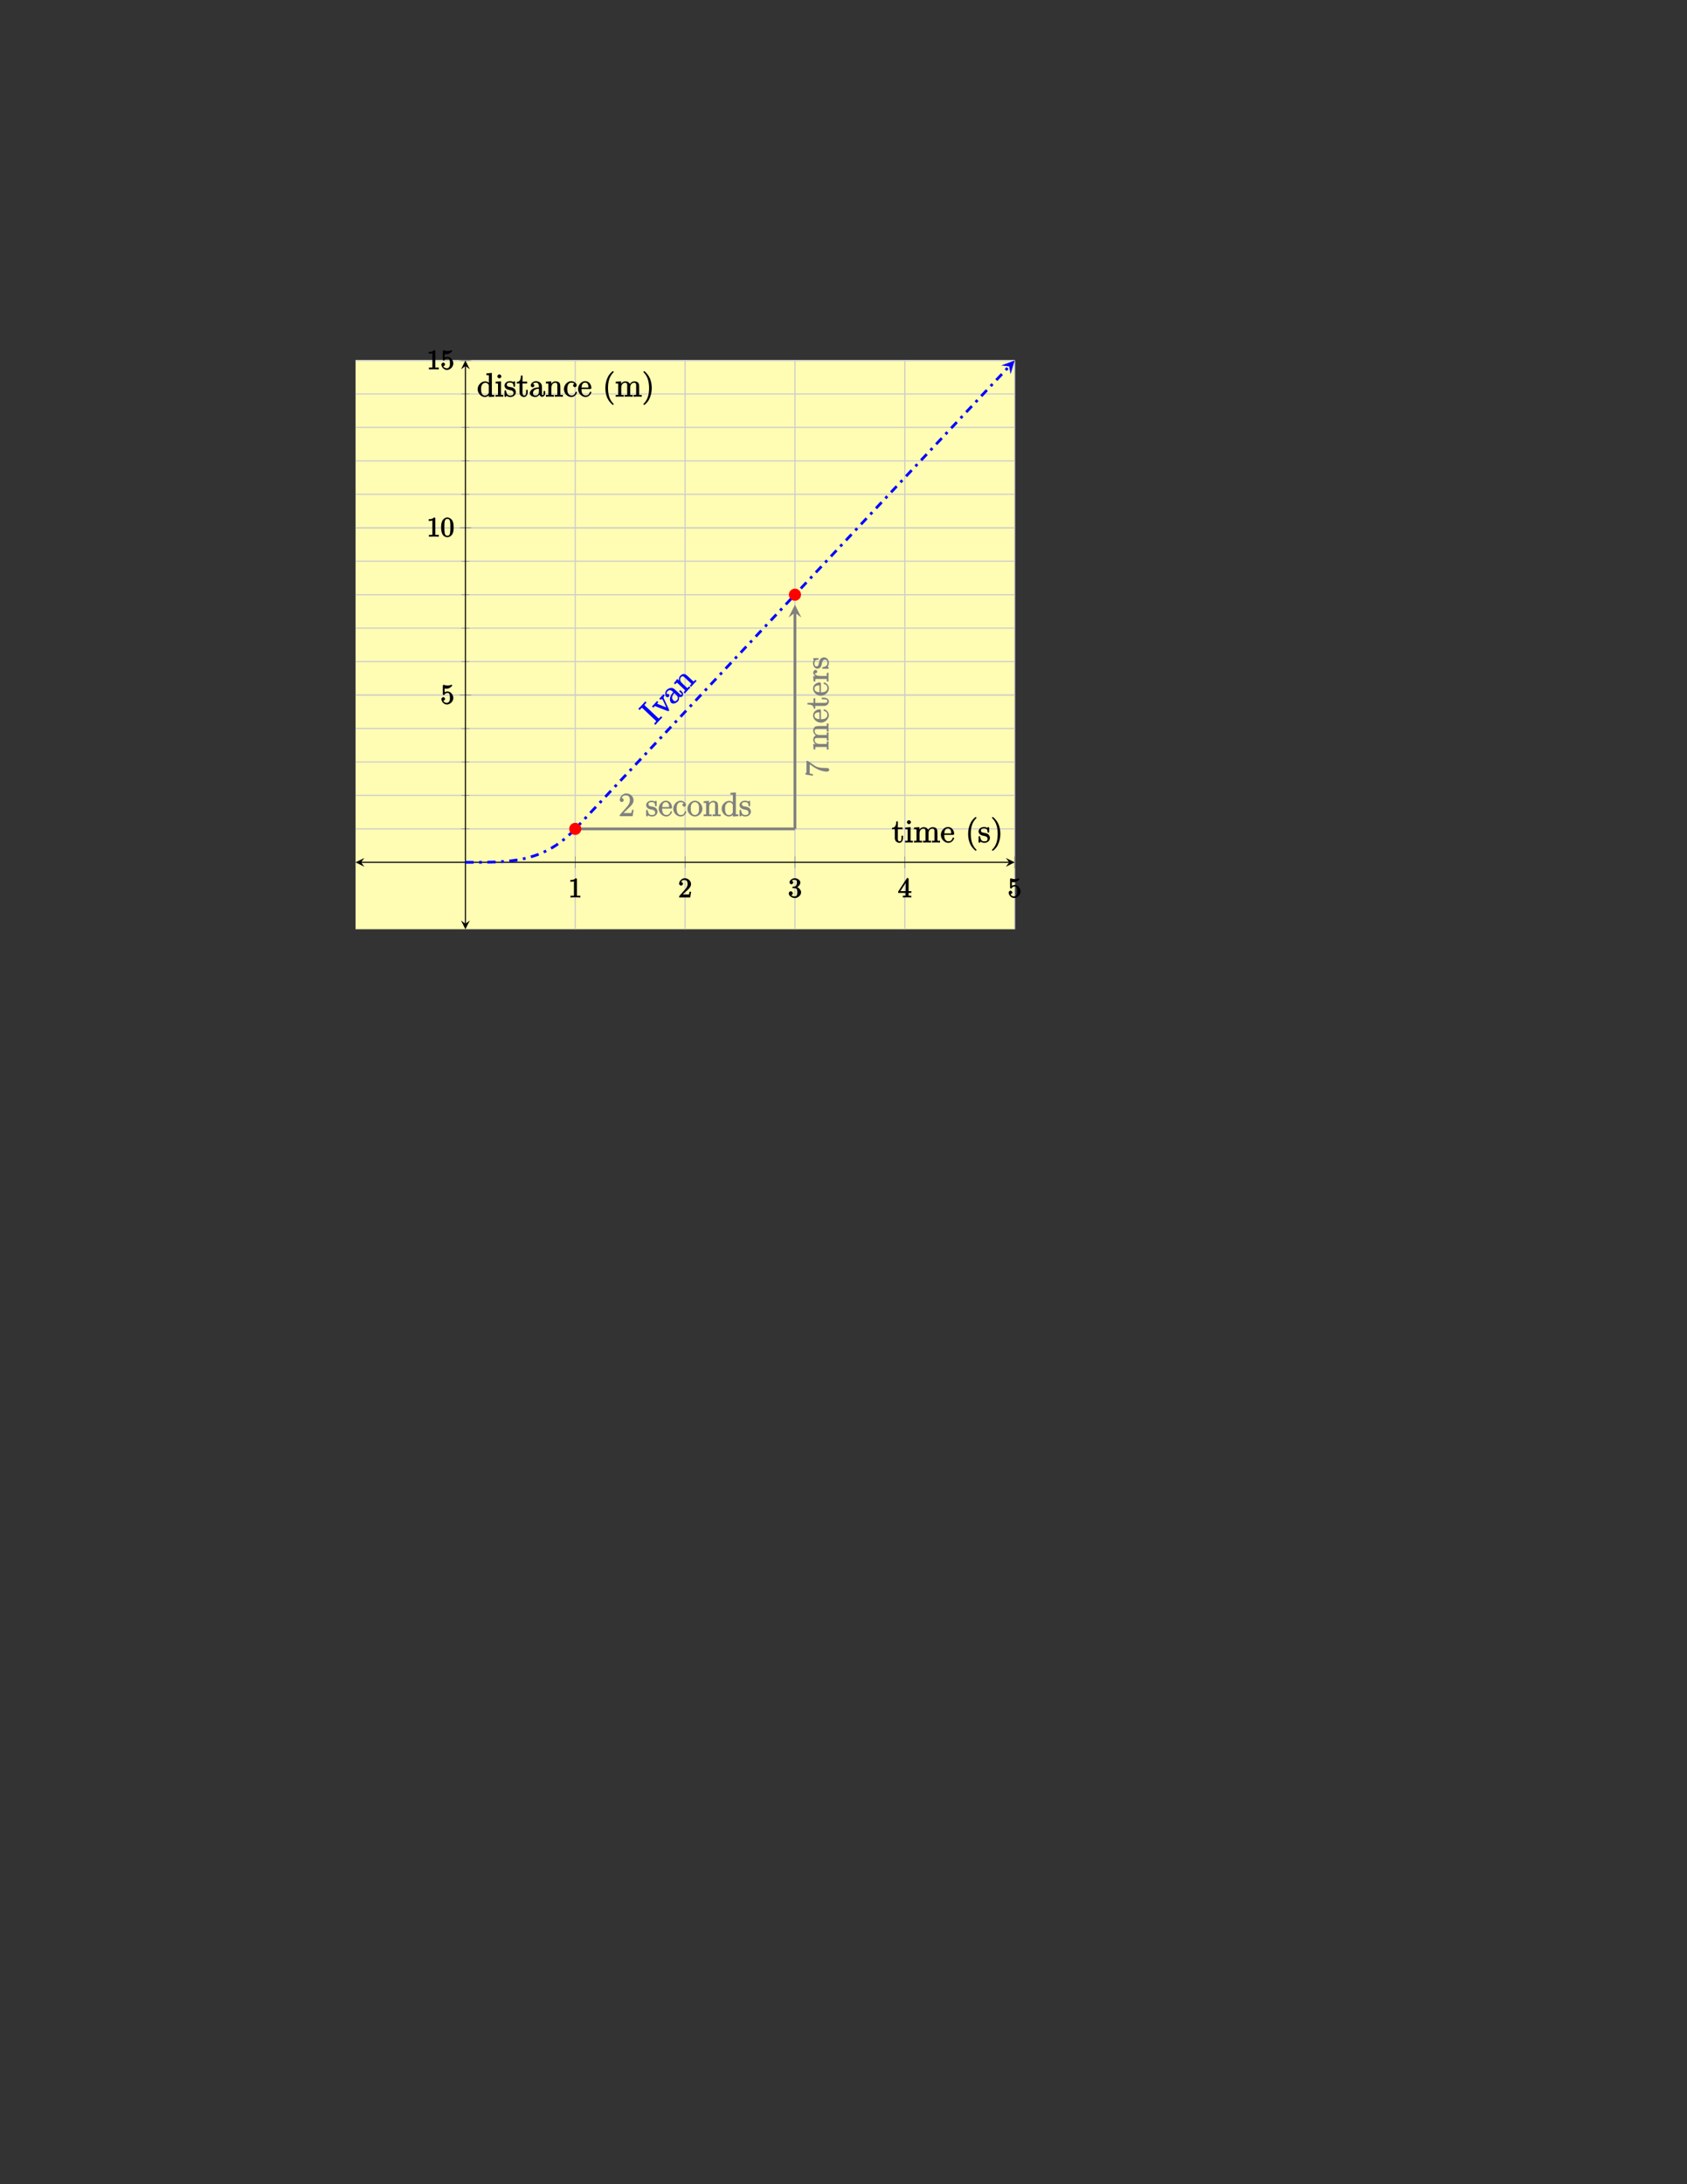 <?xml version="1.0" encoding="UTF-8"?>
<svg xmlns="http://www.w3.org/2000/svg" xmlns:xlink="http://www.w3.org/1999/xlink" width="612pt" height="792pt" viewBox="0 0 612 792" version="1.1">
<rect x="0" y="0" width="612" height="792" fill="#333333" stroke="none"/>
<defs>
<g>
<symbol overflow="visible" id="glyph0-0">
<path style="stroke:none;" d=""/>
</symbol>
<symbol overflow="visible" id="glyph0-1">
<path style="stroke:none;" d="M 3.094 -6.547 C 3.094 -6.781 2.938 -6.969 2.625 -6.969 C 1.953 -6.281 1.203 -6.328 0.703 -6.328 L 0.703 -5.688 C 1.094 -5.688 1.797 -5.734 2.016 -5.859 L 2.016 -0.953 C 2.016 -0.594 2.156 -0.641 1.266 -0.641 L 0.766 -0.641 L 0.766 0.016 C 1.297 -0.031 2.156 -0.031 2.562 -0.031 C 2.953 -0.031 3.828 -0.031 4.344 0.016 L 4.344 -0.641 L 3.859 -0.641 C 2.953 -0.641 3.094 -0.578 3.094 -0.953 Z M 3.094 -6.547 "/>
</symbol>
<symbol overflow="visible" id="glyph0-2">
<path style="stroke:none;" d="M 1.391 -0.812 L 2.438 -1.844 C 4 -3.219 4.641 -3.875 4.641 -4.859 C 4.641 -6 3.578 -6.969 2.359 -6.969 C 1.234 -6.969 0.312 -5.875 0.312 -5 C 0.312 -4.438 1 -4.281 1.031 -4.281 C 1.203 -4.281 1.719 -4.562 1.719 -4.969 C 1.719 -5.219 1.359 -5.656 1.016 -5.656 C 0.938 -5.656 0.922 -5.656 1.141 -5.734 C 1.281 -6.125 1.656 -6.328 2.234 -6.328 C 3.141 -6.328 3.391 -5.688 3.391 -4.859 C 3.391 -4.062 2.938 -3.406 2.391 -2.781 L 0.484 -0.641 C 0.375 -0.531 0.312 -0.406 0.312 0 L 4.344 0 L 4.672 -2.062 L 4.078 -2.062 C 4 -1.594 3.984 -1.281 3.875 -1.125 C 3.812 -1.047 3.281 -1.094 3.062 -1.094 L 1.266 -1.094 Z M 1.391 -0.812 "/>
</symbol>
<symbol overflow="visible" id="glyph0-3">
<path style="stroke:none;" d="M 2.891 -3.516 C 3.703 -3.781 4.453 -4.641 4.453 -5.422 C 4.453 -6.234 3.406 -6.969 2.453 -6.969 C 1.453 -6.969 0.516 -6.203 0.516 -5.438 C 0.516 -5.109 0.906 -4.766 1.203 -4.766 C 1.5 -4.766 1.875 -5.141 1.875 -5.438 C 1.875 -5.938 1.234 -6.094 1.391 -6.094 C 1.516 -6.312 2.047 -6.391 2.406 -6.391 C 2.828 -6.391 3.188 -6.328 3.188 -5.438 C 3.188 -5.312 3.219 -4.859 2.953 -4.422 C 2.656 -3.938 2.453 -3.953 2.203 -3.953 C 2.125 -3.938 1.891 -3.922 1.812 -3.922 C 1.734 -3.906 1.484 -3.734 1.484 -3.625 C 1.484 -3.516 1.734 -3.359 1.906 -3.359 L 2.344 -3.359 C 3.156 -3.359 3.344 -2.844 3.344 -1.859 C 3.344 -0.516 2.844 -0.391 2.406 -0.391 C 1.969 -0.391 1.344 -0.516 1.203 -0.766 C 1.219 -0.766 1.703 -1.141 1.703 -1.531 C 1.703 -1.891 1.266 -2.25 0.984 -2.25 C 0.734 -2.25 0.234 -1.938 0.234 -1.5 C 0.234 -0.594 1.344 0.219 2.438 0.219 C 3.656 0.219 4.719 -0.844 4.719 -1.859 C 4.719 -2.688 3.922 -3.625 2.891 -3.844 Z M 2.891 -3.516 "/>
</symbol>
<symbol overflow="visible" id="glyph0-4">
<path style="stroke:none;" d="M 2.75 -1.797 L 2.75 -0.938 C 2.75 -0.578 2.906 -0.641 2.172 -0.641 L 1.781 -0.641 L 1.781 0.016 C 2.375 -0.031 2.891 -0.031 3.312 -0.031 C 3.734 -0.031 4.25 -0.031 4.828 0.016 L 4.828 -0.641 L 4.453 -0.641 C 3.719 -0.641 3.875 -0.578 3.875 -0.938 L 3.875 -1.641 L 4.859 -1.641 L 4.859 -2.281 L 3.875 -2.281 L 3.875 -6.656 C 3.875 -6.844 3.703 -7.078 3.531 -7.078 C 3.453 -7.078 3.297 -7.031 3.203 -6.906 L 0.094 -2.156 L 0.094 -1.641 L 2.75 -1.641 Z M 2.984 -2.281 L 0.875 -2.281 L 3.109 -5.719 L 2.812 -5.828 L 2.812 -2.281 Z M 2.984 -2.281 "/>
</symbol>
<symbol overflow="visible" id="glyph0-5">
<path style="stroke:none;" d="M 4.641 -2.156 C 4.641 -3.344 3.656 -4.516 2.578 -4.516 C 2.109 -4.516 1.547 -4.312 1.484 -4.25 L 1.484 -5.562 C 1.516 -5.562 1.844 -5.5 2.156 -5.5 C 3.391 -5.5 4.25 -6.562 4.25 -6.688 C 4.25 -6.75 4.062 -6.969 3.984 -6.969 C 3.984 -6.969 3.828 -6.922 3.75 -6.875 C 3.703 -6.844 3.219 -6.656 2.547 -6.656 C 2.156 -6.656 1.688 -6.719 1.219 -6.922 C 1.141 -6.953 1.125 -6.953 1.109 -6.953 C 1 -6.953 0.828 -6.703 0.828 -6.547 L 0.828 -3.594 C 0.828 -3.422 1 -3.188 1.141 -3.188 C 1.219 -3.188 1.359 -3.266 1.391 -3.312 C 1.5 -3.484 1.75 -3.969 2.562 -3.969 C 3.078 -3.969 3.156 -3.672 3.234 -3.484 C 3.391 -3.125 3.406 -2.734 3.406 -2.234 C 3.406 -1.891 3.453 -1.406 3.219 -0.984 C 2.984 -0.594 2.734 -0.391 2.281 -0.391 C 1.562 -0.391 1.156 -0.75 1.062 -1.094 C 0.844 -1.172 0.875 -1.156 0.984 -1.156 C 1.312 -1.156 1.656 -1.562 1.656 -1.797 C 1.656 -2.047 1.312 -2.469 0.984 -2.469 C 0.844 -2.469 0.312 -2.219 0.312 -1.766 C 0.312 -0.906 1.188 0.219 2.297 0.219 C 3.453 0.219 4.641 -0.891 4.641 -2.156 Z M 4.641 -2.156 "/>
</symbol>
<symbol overflow="visible" id="glyph0-6">
<path style="stroke:none;" d="M 4.75 -3.344 C 4.75 -4.141 4.703 -4.938 4.359 -5.688 C 3.891 -6.641 2.906 -6.969 2.5 -6.969 C 1.891 -6.969 0.984 -6.547 0.578 -5.609 C 0.266 -4.922 0.203 -4.141 0.203 -3.344 C 0.203 -2.609 0.297 -1.594 0.703 -0.844 C 1.141 -0.031 2 0.219 2.484 0.219 C 3.016 0.219 3.953 -0.156 4.391 -1.094 C 4.703 -1.781 4.75 -2.562 4.75 -3.344 Z M 2.484 -0.328 C 2.094 -0.328 1.672 -0.406 1.5 -1.359 C 1.391 -1.969 1.391 -2.875 1.391 -3.469 C 1.391 -4.109 1.391 -4.766 1.469 -5.297 C 1.656 -6.484 2.234 -6.422 2.484 -6.422 C 2.812 -6.422 3.297 -6.406 3.484 -5.406 C 3.578 -4.859 3.578 -4.094 3.578 -3.469 C 3.578 -2.719 3.578 -2.047 3.469 -1.406 C 3.312 -0.453 2.938 -0.328 2.484 -0.328 Z M 2.484 -0.328 "/>
</symbol>
<symbol overflow="visible" id="glyph1-0">
<path style="stroke:none;" d=""/>
</symbol>
<symbol overflow="visible" id="glyph1-1">
<path style="stroke:none;" d="M 2.594 -2.969 L 2.234 -3.312 L 1.953 -3.031 C 1.344 -2.359 1.453 -2.438 1.109 -2.75 L -3.516 -7.094 C -3.844 -7.406 -3.906 -7.297 -3.297 -7.969 L -3.016 -8.25 L -3.5 -8.703 C -3.766 -8.359 -4.469 -7.609 -4.719 -7.344 C -4.969 -7.078 -5.688 -6.328 -6.016 -6.016 L -5.531 -5.562 L -5.234 -5.891 C -4.625 -6.531 -4.734 -6.469 -4.406 -6.156 L 0.219 -1.812 C 0.562 -1.5 0.625 -1.594 0.016 -0.953 L -0.281 -0.625 L 0.203 -0.172 C 0.469 -0.547 1.188 -1.297 1.422 -1.547 C 1.672 -1.812 2.391 -2.578 2.719 -2.859 Z M 2.594 -2.969 "/>
</symbol>
<symbol overflow="visible" id="glyph1-2">
<path style="stroke:none;" d="M 0.562 -7.875 L 0.203 -8.219 C -0.125 -7.828 -0.234 -7.703 -0.484 -7.453 L -1.297 -6.625 L -0.828 -6.172 C -0.344 -6.641 -0.266 -6.422 -0.172 -6.328 C -0.094 -6.25 -0.062 -6.203 0.016 -6.047 L 1.422 -3.047 L 1.641 -3.281 L -1.734 -4.609 C -1.906 -4.672 -1.906 -4.672 -1.953 -4.719 C -2.188 -4.938 -1.875 -5.047 -1.625 -5.312 L -2.109 -5.766 C -2.391 -5.422 -2.812 -4.969 -3.031 -4.734 L -3.953 -3.781 L -3.484 -3.328 C -2.906 -3.953 -3.016 -3.984 -2.641 -3.828 L 1.656 -2.141 C 1.828 -2.062 2.109 -2.078 2.219 -2.172 C 2.281 -2.25 2.297 -2.516 2.203 -2.719 L 0.406 -6.547 C 0.297 -6.797 0.047 -7.094 0.672 -7.766 Z M 0.562 -7.875 "/>
</symbol>
<symbol overflow="visible" id="glyph1-3">
<path style="stroke:none;" d="M 3.109 -5.094 L 2.5 -5.672 L 2.094 -5.234 L 2.703 -4.656 C 3.203 -4.188 3.078 -4.156 2.969 -4.031 C 2.656 -3.703 2.422 -4.141 2.297 -4.266 L 0.766 -5.688 C 0.281 -6.141 -0.172 -6.516 -0.891 -6.438 C -1.453 -6.391 -2.047 -6.078 -2.422 -5.703 C -3.094 -4.984 -3.125 -3.75 -2.562 -3.219 C -2.312 -2.984 -1.812 -3.047 -1.625 -3.25 C -1.422 -3.453 -1.438 -3.953 -1.656 -4.156 C -2 -4.484 -2.531 -4.156 -2.469 -4.219 C -2.547 -4.484 -2.359 -4.953 -2.031 -5.297 C -1.641 -5.703 -1.062 -5.875 -0.281 -5.141 L -0.031 -4.922 C -1.562 -3.25 -1.453 -1.672 -0.766 -1.031 C -0.078 -0.391 1.125 -1.031 1.641 -1.562 C 2.172 -2.125 2.203 -3.062 1.922 -3.609 L 1.703 -3.391 C 2.156 -3.047 2.938 -3.031 3.281 -3.406 C 3.453 -3.594 3.812 -4.438 3.109 -5.094 Z M 1.094 -3.859 C 1.953 -3.047 1.641 -2.359 1.297 -1.984 C 0.891 -1.562 0.453 -1.516 0.047 -1.891 C -1.109 -2.984 0.172 -4.359 0.344 -4.562 Z M 1.094 -3.859 "/>
</symbol>
<symbol overflow="visible" id="glyph1-4">
<path style="stroke:none;" d="M 4.281 -4.766 L 3.922 -5.109 C 3.406 -4.562 3.422 -4.344 3.141 -4.609 L 1.531 -6.109 C 0.719 -6.875 0.359 -7.141 -0.094 -7.188 C -0.688 -7.266 -1.234 -6.859 -1.516 -6.562 C -2.312 -5.703 -1.891 -4.453 -1.859 -4.391 L -1.688 -4.562 L -2.609 -5.422 L -3.812 -3.875 L -3.359 -3.453 C -2.688 -4.172 -2.781 -4.156 -2.359 -3.75 L 0.016 -1.516 C 0.406 -1.141 0.328 -1.281 -0.312 -0.594 L 0.172 -0.141 C 0.469 -0.531 0.906 -1 1.141 -1.25 C 1.375 -1.5 1.812 -1.969 2.172 -2.281 L 1.688 -2.734 C 1.047 -2.062 1.172 -1.953 0.781 -2.328 L -0.844 -3.859 C -1.766 -4.719 -1.703 -5.578 -1.203 -6.109 C -0.688 -6.656 -0.344 -6.344 0.188 -5.844 L 2.25 -3.906 C 2.641 -3.531 2.562 -3.656 1.922 -2.984 L 2.406 -2.531 C 2.688 -2.891 3.141 -3.375 3.359 -3.609 C 3.609 -3.875 4.047 -4.344 4.406 -4.656 Z M 4.281 -4.766 "/>
</symbol>
<symbol overflow="visible" id="glyph2-0">
<path style="stroke:none;" d=""/>
</symbol>
<symbol overflow="visible" id="glyph2-1">
<path style="stroke:none;" d="M 5.266 -2.312 L 4.859 -2.312 C 4.797 -1.953 4.75 -1.406 4.625 -1.203 C 4.547 -1.094 3.984 -1.141 3.625 -1.141 L 1.406 -1.141 L 1.516 -0.891 C 1.844 -1.156 2.562 -1.922 2.875 -2.219 C 4.703 -3.891 5.422 -4.609 5.422 -5.797 C 5.422 -7.172 4.172 -8.25 2.781 -8.25 C 1.406 -8.25 0.422 -6.906 0.422 -5.875 C 0.422 -5.266 1.109 -5.125 1.141 -5.125 C 1.406 -5.125 1.859 -5.453 1.859 -5.828 C 1.859 -6.172 1.484 -6.547 1.141 -6.547 C 1.047 -6.547 1.016 -6.547 1.203 -6.609 C 1.359 -7.203 1.859 -7.609 2.625 -7.609 C 3.641 -7.609 4.094 -6.891 4.094 -5.797 C 4.094 -4.781 3.562 -4 2.875 -3.234 L 0.422 -0.484 L 0.422 0 L 5.078 0 L 5.438 -2.312 Z M 5.266 -2.312 "/>
</symbol>
<symbol overflow="visible" id="glyph3-0">
<path style="stroke:none;" d=""/>
</symbol>
<symbol overflow="visible" id="glyph3-1">
<path style="stroke:none;" d="M 4.359 -1.656 C 4.359 -2.312 3.922 -2.797 3.812 -2.906 C 3.375 -3.281 2.953 -3.391 2.156 -3.531 C 1.812 -3.609 1.094 -3.625 1.094 -4.344 C 1.094 -4.703 1.188 -5.109 2.266 -5.109 C 3.562 -5.109 3.469 -4.141 3.484 -3.781 C 3.5 -3.688 3.75 -3.531 3.797 -3.531 C 3.922 -3.531 4.078 -3.734 4.078 -3.953 L 4.078 -5.203 C 4.078 -5.422 3.922 -5.625 3.797 -5.625 C 3.703 -5.625 3.359 -5.312 3.359 -5.312 C 3.125 -5.516 2.656 -5.625 2.266 -5.625 C 0.828 -5.625 0.234 -4.688 0.234 -4.031 C 0.234 -3.891 0.281 -3.375 0.734 -2.953 C 1.109 -2.625 1.641 -2.5 2.188 -2.391 C 2.844 -2.266 2.875 -2.266 3.172 -2.016 C 3.391 -1.844 3.5 -1.688 3.5 -1.344 C 3.5 -0.844 3.375 -0.422 2.312 -0.422 C 1.531 -0.422 1.109 -0.719 0.844 -1.906 C 0.797 -2.125 0.734 -2.047 0.734 -2.047 L 0.734 -2.266 C 0.719 -2.312 0.562 -2.359 0.531 -2.359 C 0.391 -2.359 0.234 -2.141 0.234 -1.922 L 0.234 -0.297 C 0.234 -0.078 0.391 0.125 0.516 0.125 C 0.578 0.125 0.688 0.078 0.891 -0.172 C 0.953 -0.266 0.953 -0.281 1.016 -0.344 C 1.359 0.078 2.125 0.125 2.328 0.125 C 3.578 0.125 4.359 -0.719 4.359 -1.656 Z M 4.359 -1.656 "/>
</symbol>
<symbol overflow="visible" id="glyph3-2">
<path style="stroke:none;" d="M 5.016 -1.562 C 5.016 -1.641 4.812 -1.844 4.734 -1.844 C 4.641 -1.844 4.453 -1.625 4.422 -1.562 C 4.109 -0.562 3.484 -0.438 2.969 -0.438 C 2.469 -0.438 1.422 -0.625 1.422 -2.688 L 1.422 -2.766 L 4.578 -2.766 C 4.844 -2.766 5.016 -2.922 5.016 -3.141 C 5.016 -4.344 4.219 -5.625 2.766 -5.625 C 1.406 -5.625 0.188 -4.25 0.188 -2.766 C 0.188 -1.188 1.578 0.125 2.906 0.125 C 4.328 0.125 5.016 -1.312 5.016 -1.562 Z M 4.125 -3.297 L 1.453 -3.297 C 1.531 -5.016 2.422 -5.094 2.766 -5.094 C 4.047 -5.094 3.938 -3.547 3.938 -3.297 Z M 4.125 -3.297 "/>
</symbol>
<symbol overflow="visible" id="glyph3-3">
<path style="stroke:none;" d="M 5.016 -1.562 C 5.016 -1.672 4.766 -1.828 4.734 -1.828 C 4.625 -1.828 4.453 -1.641 4.406 -1.5 C 4.141 -0.641 3.672 -0.438 3.031 -0.438 C 2.297 -0.438 1.484 -0.922 1.484 -2.734 C 1.484 -4.719 2.344 -5.062 2.938 -5.062 C 3.391 -5.062 3.938 -4.922 4.047 -4.719 C 4.188 -4.719 3.578 -4.562 3.578 -4.078 C 3.578 -3.797 3.938 -3.438 4.234 -3.438 C 4.5 -3.438 4.891 -3.75 4.891 -4.094 C 4.891 -4.906 3.891 -5.625 2.922 -5.625 C 1.531 -5.625 0.25 -4.234 0.25 -2.719 C 0.25 -1.188 1.562 0.125 2.922 0.125 C 4.5 0.125 5.016 -1.453 5.016 -1.562 Z M 5.016 -1.562 "/>
</symbol>
<symbol overflow="visible" id="glyph3-4">
<path style="stroke:none;" d="M 5.641 -2.703 C 5.641 -4.25 4.312 -5.625 2.922 -5.625 C 1.5 -5.625 0.188 -4.203 0.188 -2.703 C 0.188 -1.172 1.547 0.125 2.922 0.125 C 4.328 0.125 5.641 -1.188 5.641 -2.703 Z M 4.406 -2.812 C 4.406 -2.391 4.453 -1.75 4.141 -1.188 C 3.812 -0.625 3.375 -0.438 2.922 -0.438 C 2.484 -0.438 2.062 -0.578 1.703 -1.172 C 1.391 -1.703 1.422 -2.312 1.422 -2.812 C 1.422 -3.266 1.375 -3.891 1.75 -4.422 C 2.078 -4.938 2.5 -5.094 2.922 -5.094 C 3.375 -5.094 3.766 -4.906 4.094 -4.453 C 4.453 -3.891 4.406 -3.25 4.406 -2.812 Z M 4.406 -2.812 "/>
</symbol>
<symbol overflow="visible" id="glyph3-5">
<path style="stroke:none;" d="M 6.391 -0.141 L 6.391 -0.641 C 5.625 -0.641 5.484 -0.484 5.469 -0.844 L 5.469 -3.047 C 5.469 -4.156 5.422 -4.609 5.156 -4.984 C 4.812 -5.453 4.141 -5.562 3.734 -5.562 C 2.562 -5.562 1.953 -4.422 1.906 -4.344 L 2.156 -4.344 L 2.156 -5.578 L 0.219 -5.422 L 0.219 -4.797 C 1.188 -4.797 1.125 -4.859 1.125 -4.266 L 1.125 -1.031 C 1.125 -0.484 1.156 -0.641 0.219 -0.641 L 0.219 0.031 C 0.688 -0.031 1.344 -0.031 1.672 -0.031 C 2.016 -0.031 2.672 -0.031 3.125 0.031 L 3.125 -0.641 C 2.219 -0.641 2.219 -0.484 2.219 -1.031 L 2.219 -3.25 C 2.219 -4.5 2.891 -5.031 3.641 -5.031 C 4.375 -5.031 4.375 -4.562 4.375 -3.844 L 4.375 -1.031 C 4.375 -0.484 4.406 -0.641 3.469 -0.641 L 3.469 0.031 C 3.938 -0.031 4.594 -0.031 4.922 -0.031 C 5.266 -0.031 5.922 -0.031 6.391 0.031 Z M 6.391 -0.141 "/>
</symbol>
<symbol overflow="visible" id="glyph3-6">
<path style="stroke:none;" d="M 6.312 -0.141 L 6.312 -0.641 C 5.344 -0.641 5.406 -0.578 5.406 -1.156 L 5.406 -8.609 L 3.422 -8.438 L 3.422 -7.812 C 4.406 -7.812 4.328 -7.875 4.328 -7.297 L 4.328 -4.656 L 4.609 -4.75 C 4.344 -5.109 3.734 -5.562 3 -5.562 C 1.609 -5.562 0.25 -4.25 0.25 -2.719 C 0.25 -1.188 1.547 0.125 2.875 0.125 C 3.781 0.125 4.406 -0.516 4.578 -0.734 L 4.297 -0.844 L 4.297 0.125 L 6.312 0 Z M 4.297 -1.547 C 4.297 -1.328 4.344 -1.406 4.188 -1.141 C 3.891 -0.719 3.531 -0.422 2.922 -0.422 C 2.625 -0.422 1.484 -0.375 1.484 -2.703 C 1.484 -3.562 1.578 -3.938 1.844 -4.328 C 2.078 -4.703 2.453 -5.031 3.047 -5.031 C 3.797 -5.031 4.094 -4.531 4.203 -4.344 C 4.344 -4.141 4.297 -4.219 4.297 -4 Z M 4.297 -1.547 "/>
</symbol>
<symbol overflow="visible" id="glyph3-7">
<path style="stroke:none;" d="M 4.047 -1.625 L 4.047 -2.469 L 3.469 -2.469 L 3.469 -1.656 C 3.469 -0.781 3.281 -0.438 2.828 -0.438 C 2.016 -0.438 2.156 -1.406 2.156 -1.609 L 2.156 -4.812 L 3.844 -4.812 L 3.844 -5.453 L 2.156 -5.453 L 2.156 -7.656 L 1.578 -7.656 C 1.562 -6.375 1.297 -5.375 0.047 -5.328 L 0.047 -4.812 L 1.062 -4.812 L 1.062 -1.625 C 1.062 -0.297 2.109 0.125 2.75 0.125 C 3.5 0.125 4.047 -0.766 4.047 -1.625 Z M 4.047 -1.625 "/>
</symbol>
<symbol overflow="visible" id="glyph3-8">
<path style="stroke:none;" d="M 3.031 -0.141 L 3.031 -0.641 C 2.109 -0.641 2.219 -0.547 2.219 -1.016 L 2.219 -5.578 L 0.266 -5.422 L 0.266 -4.797 C 1.188 -4.797 1.141 -4.859 1.141 -4.281 L 1.141 -1.031 C 1.141 -0.484 1.172 -0.641 0.234 -0.641 L 0.234 0.016 C 0.734 -0.031 1.297 -0.031 1.656 -0.031 C 1.781 -0.031 2.469 -0.031 3.031 0.016 Z M 2.359 -7.359 C 2.359 -7.719 1.922 -8.109 1.641 -8.109 C 1.297 -8.109 0.891 -7.688 0.891 -7.359 C 0.891 -7.047 1.312 -6.641 1.625 -6.641 C 1.984 -6.641 2.359 -7.078 2.359 -7.359 Z M 2.359 -7.359 "/>
</symbol>
<symbol overflow="visible" id="glyph3-9">
<path style="stroke:none;" d="M 9.641 -0.141 L 9.641 -0.641 C 8.875 -0.641 8.734 -0.484 8.719 -0.844 L 8.719 -3.047 C 8.719 -4.156 8.672 -4.609 8.406 -4.984 C 8.062 -5.453 7.391 -5.562 6.984 -5.562 C 5.984 -5.562 5.312 -4.703 5.125 -4.234 L 5.453 -4.234 C 5.281 -5.156 4.484 -5.562 3.734 -5.562 C 2.562 -5.562 1.953 -4.422 1.906 -4.344 L 2.156 -4.344 L 2.156 -5.578 L 0.219 -5.422 L 0.219 -4.797 C 1.188 -4.797 1.125 -4.859 1.125 -4.266 L 1.125 -1.031 C 1.125 -0.484 1.156 -0.641 0.219 -0.641 L 0.219 0.031 C 0.688 -0.031 1.344 -0.031 1.672 -0.031 C 2.016 -0.031 2.672 -0.031 3.125 0.031 L 3.125 -0.641 C 2.219 -0.641 2.219 -0.484 2.219 -1.031 L 2.219 -3.25 C 2.219 -4.5 2.891 -5.031 3.641 -5.031 C 4.375 -5.031 4.375 -4.562 4.375 -3.844 L 4.375 -1.031 C 4.375 -0.484 4.406 -0.641 3.469 -0.641 L 3.469 0.031 C 3.938 -0.031 4.594 -0.031 4.922 -0.031 C 5.266 -0.031 5.922 -0.031 6.391 0.031 L 6.391 -0.641 C 5.469 -0.641 5.469 -0.484 5.469 -1.031 L 5.469 -3.25 C 5.469 -4.5 6.141 -5.031 6.891 -5.031 C 7.625 -5.031 7.625 -4.562 7.625 -3.844 L 7.625 -1.031 C 7.625 -0.484 7.656 -0.641 6.719 -0.641 L 6.719 0.031 C 7.203 -0.031 7.844 -0.031 8.172 -0.031 C 8.516 -0.031 9.172 -0.031 9.641 0.031 Z M 9.641 -0.141 "/>
</symbol>
<symbol overflow="visible" id="glyph3-10">
<path style="stroke:none;" d="M 4.047 2.766 C 4.047 2.719 4 2.594 3.797 2.391 C 2.594 1.188 1.969 -0.688 1.969 -3.125 C 1.969 -5.438 2.484 -7.328 3.875 -8.734 C 4 -8.844 4.047 -8.984 4.047 -9.016 C 4.047 -9.078 3.828 -9.266 3.781 -9.266 C 3.625 -9.266 2.516 -8.359 1.938 -7.188 C 1.328 -5.969 1 -4.594 1 -3.125 C 1 -2.062 1.172 -0.641 1.797 0.641 C 2.5 2.078 3.641 3 3.781 3 C 3.828 3 4.047 2.828 4.047 2.766 Z M 4.047 2.766 "/>
</symbol>
<symbol overflow="visible" id="glyph3-11">
<path style="stroke:none;" d="M 3.531 -3.125 C 3.531 -4.031 3.406 -5.516 2.734 -6.891 C 2.031 -8.328 0.891 -9.266 0.766 -9.266 C 0.719 -9.266 0.484 -9.078 0.484 -9.016 C 0.484 -8.984 0.531 -8.844 0.734 -8.641 C 1.938 -7.438 2.562 -5.562 2.562 -3.125 C 2.562 -0.812 2.047 1.078 0.656 2.484 C 0.531 2.594 0.484 2.719 0.484 2.766 C 0.484 2.828 0.719 3 0.766 3 C 0.922 3 2.016 2.109 2.594 0.938 C 3.203 -0.281 3.531 -1.688 3.531 -3.125 Z M 3.531 -3.125 "/>
</symbol>
<symbol overflow="visible" id="glyph3-12">
<path style="stroke:none;" d="M 5.828 -1.203 L 5.828 -2.031 L 5.234 -2.031 L 5.234 -1.203 C 5.234 -0.531 5.109 -0.578 4.953 -0.578 C 4.5 -0.578 4.656 -1.062 4.656 -1.25 L 4.656 -3.328 C 4.656 -3.984 4.609 -4.562 4.078 -5.031 C 3.656 -5.422 3.016 -5.625 2.484 -5.625 C 1.5 -5.625 0.578 -4.828 0.578 -4.047 C 0.578 -3.703 0.984 -3.391 1.25 -3.391 C 1.547 -3.391 1.906 -3.734 1.906 -4.031 C 1.906 -4.516 1.312 -4.672 1.391 -4.672 C 1.516 -4.906 1.984 -5.094 2.469 -5.094 C 3.016 -5.094 3.547 -4.781 3.547 -3.703 L 3.547 -3.375 C 1.312 -3.344 0.234 -2.188 0.234 -1.266 C 0.234 -0.328 1.5 0.125 2.234 0.125 C 3.031 0.125 3.719 -0.5 3.938 -1.078 L 3.625 -1.078 C 3.672 -0.516 4.203 0.062 4.719 0.062 C 4.969 0.062 5.828 -0.25 5.828 -1.203 Z M 3.547 -1.828 C 3.547 -0.656 2.844 -0.422 2.328 -0.422 C 1.75 -0.422 1.406 -0.688 1.406 -1.266 C 1.406 -2.844 3.281 -2.844 3.547 -2.859 Z M 3.547 -1.828 "/>
</symbol>
<symbol overflow="visible" id="glyph4-0">
<path style="stroke:none;" d=""/>
</symbol>
<symbol overflow="visible" id="glyph4-1">
<path style="stroke:none;" d="M -7.562 -5.828 L -8 -5.828 L -8 -2.797 C -8 -1.344 -8 -1.484 -8.375 -1.406 L -8.375 -0.875 L -5.688 -0.453 L -5.688 -1.047 C -6.047 -1.094 -6.688 -1.156 -6.812 -1.312 C -6.891 -1.406 -6.844 -2.203 -6.844 -2.359 L -6.844 -4.609 L -5.281 -3.516 C -4.812 -3.188 -2.75 -1.938 -0.5 -1.938 C -0.375 -1.938 0.25 -2.109 0.25 -2.594 C 0.25 -3.094 -0.359 -3.25 -0.516 -3.25 L -1.109 -3.25 C -2.891 -3.25 -4.172 -3.484 -4.969 -4.047 L -7.531 -5.828 Z M -7.562 -5.828 "/>
</symbol>
<symbol overflow="visible" id="glyph5-0">
<path style="stroke:none;" d=""/>
</symbol>
<symbol overflow="visible" id="glyph5-1">
<path style="stroke:none;" d="M -0.141 -9.641 L -0.641 -9.641 C -0.641 -8.875 -0.484 -8.734 -0.844 -8.719 L -3.047 -8.719 C -4.156 -8.719 -4.609 -8.672 -4.984 -8.406 C -5.453 -8.062 -5.562 -7.391 -5.562 -6.984 C -5.562 -5.984 -4.703 -5.312 -4.234 -5.125 L -4.234 -5.453 C -5.156 -5.281 -5.562 -4.484 -5.562 -3.734 C -5.562 -2.562 -4.422 -1.953 -4.344 -1.906 L -4.344 -2.156 L -5.578 -2.156 L -5.422 -0.219 L -4.797 -0.219 C -4.797 -1.188 -4.859 -1.125 -4.266 -1.125 L -1.031 -1.125 C -0.484 -1.125 -0.641 -1.156 -0.641 -0.219 L 0.031 -0.219 C -0.031 -0.688 -0.031 -1.344 -0.031 -1.672 C -0.031 -2.016 -0.031 -2.672 0.031 -3.125 L -0.641 -3.125 C -0.641 -2.219 -0.484 -2.219 -1.031 -2.219 L -3.25 -2.219 C -4.5 -2.219 -5.031 -2.891 -5.031 -3.641 C -5.031 -4.375 -4.562 -4.375 -3.844 -4.375 L -1.031 -4.375 C -0.484 -4.375 -0.641 -4.406 -0.641 -3.469 L 0.031 -3.469 C -0.031 -3.938 -0.031 -4.594 -0.031 -4.922 C -0.031 -5.266 -0.031 -5.922 0.031 -6.391 L -0.641 -6.391 C -0.641 -5.469 -0.484 -5.469 -1.031 -5.469 L -3.25 -5.469 C -4.5 -5.469 -5.031 -6.141 -5.031 -6.891 C -5.031 -7.625 -4.562 -7.625 -3.844 -7.625 L -1.031 -7.625 C -0.484 -7.625 -0.641 -7.656 -0.641 -6.719 L 0.031 -6.719 C -0.031 -7.203 -0.031 -7.844 -0.031 -8.172 C -0.031 -8.516 -0.031 -9.172 0.031 -9.641 Z M -0.141 -9.641 "/>
</symbol>
<symbol overflow="visible" id="glyph5-2">
<path style="stroke:none;" d="M -1.562 -5.016 C -1.641 -5.016 -1.844 -4.812 -1.844 -4.734 C -1.844 -4.641 -1.625 -4.453 -1.562 -4.422 C -0.562 -4.109 -0.438 -3.484 -0.438 -2.969 C -0.438 -2.469 -0.625 -1.422 -2.688 -1.422 L -2.766 -1.422 L -2.766 -4.578 C -2.766 -4.844 -2.922 -5.016 -3.141 -5.016 C -4.344 -5.016 -5.625 -4.219 -5.625 -2.766 C -5.625 -1.406 -4.25 -0.188 -2.766 -0.188 C -1.188 -0.188 0.125 -1.578 0.125 -2.906 C 0.125 -4.328 -1.312 -5.016 -1.562 -5.016 Z M -3.297 -4.125 L -3.297 -1.453 C -5.016 -1.531 -5.094 -2.422 -5.094 -2.766 C -5.094 -4.047 -3.547 -3.938 -3.297 -3.938 Z M -3.297 -4.125 "/>
</symbol>
<symbol overflow="visible" id="glyph5-3">
<path style="stroke:none;" d="M -1.625 -4.047 L -2.469 -4.047 L -2.469 -3.469 L -1.656 -3.469 C -0.781 -3.469 -0.438 -3.281 -0.438 -2.828 C -0.438 -2.016 -1.406 -2.156 -1.609 -2.156 L -4.812 -2.156 L -4.812 -3.844 L -5.453 -3.844 L -5.453 -2.156 L -7.656 -2.156 L -7.656 -1.578 C -6.375 -1.562 -5.375 -1.297 -5.328 -0.047 L -4.812 -0.047 L -4.812 -1.062 L -1.625 -1.062 C -0.297 -1.062 0.125 -2.109 0.125 -2.75 C 0.125 -3.5 -0.766 -4.047 -1.625 -4.047 Z M -1.625 -4.047 "/>
</symbol>
<symbol overflow="visible" id="glyph5-4">
<path style="stroke:none;" d="M -4.719 -4.375 C -5.078 -4.375 -5.562 -3.891 -5.562 -3.375 C -5.562 -2.359 -4.312 -1.859 -4.25 -1.828 L -4.25 -2.094 L -5.578 -2.094 L -5.422 -0.172 L -4.797 -0.172 C -4.797 -1.141 -4.859 -1.078 -4.266 -1.078 L -1.031 -1.078 C -0.484 -1.078 -0.641 -1.109 -0.641 -0.172 L 0.016 -0.172 C -0.031 -0.672 -0.031 -1.328 -0.031 -1.688 C -0.031 -2.016 -0.031 -2.859 0.031 -3.281 L -0.641 -3.281 L -0.641 -2.891 C -0.641 -2.016 -0.625 -2.156 -1.047 -2.156 L -2.922 -2.156 C -4.094 -2.156 -5.031 -2.469 -5.031 -3.391 C -5.031 -3.484 -5.031 -3.516 -5.016 -3.562 L -5.266 -3.438 C -5.219 -3.344 -5.047 -3.109 -4.719 -3.109 C -4.375 -3.109 -4.094 -3.547 -4.094 -3.734 C -4.094 -3.984 -4.406 -4.375 -4.719 -4.375 Z M -4.719 -4.375 "/>
</symbol>
<symbol overflow="visible" id="glyph5-5">
<path style="stroke:none;" d="M -1.656 -4.359 C -2.312 -4.359 -2.797 -3.922 -2.906 -3.812 C -3.281 -3.375 -3.391 -2.953 -3.531 -2.156 C -3.609 -1.812 -3.625 -1.094 -4.344 -1.094 C -4.703 -1.094 -5.109 -1.188 -5.109 -2.266 C -5.109 -3.562 -4.141 -3.469 -3.781 -3.484 C -3.688 -3.5 -3.531 -3.75 -3.531 -3.797 C -3.531 -3.922 -3.734 -4.078 -3.953 -4.078 L -5.203 -4.078 C -5.422 -4.078 -5.625 -3.922 -5.625 -3.797 C -5.625 -3.703 -5.312 -3.359 -5.312 -3.359 C -5.516 -3.125 -5.625 -2.656 -5.625 -2.266 C -5.625 -0.828 -4.688 -0.234 -4.031 -0.234 C -3.891 -0.234 -3.375 -0.281 -2.953 -0.734 C -2.625 -1.109 -2.5 -1.641 -2.391 -2.188 C -2.266 -2.844 -2.266 -2.875 -2.016 -3.172 C -1.844 -3.391 -1.688 -3.5 -1.344 -3.5 C -0.844 -3.5 -0.422 -3.375 -0.422 -2.312 C -0.422 -1.531 -0.719 -1.109 -1.906 -0.844 C -2.125 -0.797 -2.047 -0.734 -2.047 -0.734 L -2.266 -0.734 C -2.312 -0.719 -2.359 -0.562 -2.359 -0.531 C -2.359 -0.391 -2.141 -0.234 -1.922 -0.234 L -0.297 -0.234 C -0.078 -0.234 0.125 -0.391 0.125 -0.516 C 0.125 -0.578 0.078 -0.688 -0.172 -0.891 C -0.266 -0.953 -0.281 -0.953 -0.344 -1.016 C 0.078 -1.359 0.125 -2.125 0.125 -2.328 C 0.125 -3.578 -0.719 -4.359 -1.656 -4.359 Z M -1.656 -4.359 "/>
</symbol>
</g>
<clipPath id="clip1">
  <path d="M 194 130.723 L 368.09 130.723 L 368.09 315 L 194 315 Z M 194 130.723 "/>
</clipPath>
<clipPath id="clip2">
  <path d="M 363 130.723 L 368.09 130.723 L 368.09 136 L 363 136 Z M 363 130.723 "/>
</clipPath>
</defs>
<g id="surface1">
<path style=" stroke:none;fill-rule:nonzero;fill:rgb(100%,98.47%,70.001%);fill-opacity:1;" d="M 128.988 336.949 L 368.09 336.949 L 368.09 130.723 L 128.988 130.723 Z M 128.988 336.949 "/>
<path style="fill:none;stroke-width:0.399;stroke-linecap:butt;stroke-linejoin:miter;stroke:rgb(79.999%,79.999%,79.999%);stroke-opacity:1;stroke-miterlimit:10;" d="M 79.701 -0 L 79.701 206.226 M 119.552 -0 L 119.552 206.226 M 159.404 -0 L 159.404 206.226 M 199.251 -0 L 199.251 206.226 M 239.103 -0 L 239.103 206.226 " transform="matrix(1,0,0,-1,128.987,336.949)"/>
<path style="fill:none;stroke-width:0.399;stroke-linecap:butt;stroke-linejoin:miter;stroke:rgb(79.999%,79.999%,79.999%);stroke-opacity:1;stroke-miterlimit:10;" d="M 0.001 24.262 L 239.103 24.262 M 0.001 36.394 L 239.103 36.394 M 0.001 48.523 L 239.103 48.523 M 0.001 60.656 L 239.103 60.656 M 0.001 72.785 L 239.103 72.785 M 0.001 84.918 L 239.103 84.918 M 0.001 97.047 L 239.103 97.047 M 0.001 109.179 L 239.103 109.179 M 0.001 121.308 L 239.103 121.308 M 0.001 133.441 L 239.103 133.441 M 0.001 145.574 L 239.103 145.574 M 0.001 157.703 L 239.103 157.703 M 0.001 169.836 L 239.103 169.836 M 0.001 181.965 L 239.103 181.965 M 0.001 194.097 L 239.103 194.097 M 0.001 206.226 L 239.103 206.226 " transform="matrix(1,0,0,-1,128.987,336.949)"/>
<path style="fill:none;stroke-width:0.399;stroke-linecap:butt;stroke-linejoin:miter;stroke:rgb(79.999%,79.999%,79.999%);stroke-opacity:1;stroke-miterlimit:10;" d="M 0.001 84.918 L 239.103 84.918 M 0.001 145.574 L 239.103 145.574 M 0.001 206.226 L 239.103 206.226 " transform="matrix(1,0,0,-1,128.987,336.949)"/>
<path style="fill:none;stroke-width:0.199;stroke-linecap:butt;stroke-linejoin:miter;stroke:rgb(50%,50%,50%);stroke-opacity:1;stroke-miterlimit:10;" d="M 79.701 22.137 L 79.701 26.387 M 119.552 22.137 L 119.552 26.387 M 159.404 22.137 L 159.404 26.387 M 199.251 22.137 L 199.251 26.387 M 239.103 22.137 L 239.103 26.387 " transform="matrix(1,0,0,-1,128.987,336.949)"/>
<path style="fill:none;stroke-width:0.199;stroke-linecap:butt;stroke-linejoin:miter;stroke:rgb(50%,50%,50%);stroke-opacity:1;stroke-miterlimit:10;" d="M 38.435 24.262 L 41.267 24.262 M 38.435 36.394 L 41.267 36.394 M 38.435 48.523 L 41.267 48.523 M 38.435 60.656 L 41.267 60.656 M 38.435 72.785 L 41.267 72.785 M 38.435 84.918 L 41.267 84.918 M 38.435 97.047 L 41.267 97.047 M 38.435 109.179 L 41.267 109.179 M 38.435 121.308 L 41.267 121.308 M 38.435 133.441 L 41.267 133.441 M 38.435 145.574 L 41.267 145.574 M 38.435 157.703 L 41.267 157.703 M 38.435 169.836 L 41.267 169.836 M 38.435 181.965 L 41.267 181.965 M 38.435 194.097 L 41.267 194.097 M 38.435 206.226 L 41.267 206.226 " transform="matrix(1,0,0,-1,128.987,336.949)"/>
<path style="fill:none;stroke-width:0.199;stroke-linecap:butt;stroke-linejoin:miter;stroke:rgb(50%,50%,50%);stroke-opacity:1;stroke-miterlimit:10;" d="M 37.724 84.918 L 41.978 84.918 M 37.724 145.574 L 41.978 145.574 M 37.724 206.226 L 41.978 206.226 " transform="matrix(1,0,0,-1,128.987,336.949)"/>
<path style="fill:none;stroke-width:0.399;stroke-linecap:butt;stroke-linejoin:miter;stroke:rgb(0%,0%,0%);stroke-opacity:1;stroke-miterlimit:10;" d="M 1.993 24.262 L 237.111 24.262 " transform="matrix(1,0,0,-1,128.987,336.949)"/>
<path style=" stroke:none;fill-rule:nonzero;fill:rgb(0%,0%,0%);fill-opacity:1;" d="M 128.988 312.688 L 132.176 314.281 L 130.98 312.688 L 132.176 311.094 "/>
<path style=" stroke:none;fill-rule:nonzero;fill:rgb(0%,0%,0%);fill-opacity:1;" d="M 368.09 312.688 L 364.902 311.094 L 366.098 312.688 L 364.902 314.281 "/>
<path style="fill:none;stroke-width:0.399;stroke-linecap:butt;stroke-linejoin:miter;stroke:rgb(0%,0%,0%);stroke-opacity:1;stroke-miterlimit:10;" d="M 39.849 1.992 L 39.849 204.234 " transform="matrix(1,0,0,-1,128.987,336.949)"/>
<path style=" stroke:none;fill-rule:nonzero;fill:rgb(0%,0%,0%);fill-opacity:1;" d="M 168.836 336.949 L 170.43 333.762 L 168.836 334.957 L 167.242 333.762 "/>
<path style=" stroke:none;fill-rule:nonzero;fill:rgb(0%,0%,0%);fill-opacity:1;" d="M 168.836 130.723 L 167.242 133.91 L 168.836 132.715 L 170.43 133.91 "/>
<g style="fill:rgb(0%,0%,0%);fill-opacity:1;">
  <use xlink:href="#glyph0-1" x="206.197" y="325.418"/>
</g>
<g style="fill:rgb(0%,0%,0%);fill-opacity:1;">
  <use xlink:href="#glyph0-2" x="246.048" y="325.418"/>
</g>
<g style="fill:rgb(0%,0%,0%);fill-opacity:1;">
  <use xlink:href="#glyph0-3" x="285.898" y="325.418"/>
</g>
<g style="fill:rgb(0%,0%,0%);fill-opacity:1;">
  <use xlink:href="#glyph0-4" x="325.749" y="325.418"/>
</g>
<g style="fill:rgb(0%,0%,0%);fill-opacity:1;">
  <use xlink:href="#glyph0-5" x="365.599" y="325.418"/>
</g>
<g style="fill:rgb(0%,0%,0%);fill-opacity:1;">
  <use xlink:href="#glyph0-5" x="159.815" y="255.242"/>
</g>
<g style="fill:rgb(0%,0%,0%);fill-opacity:1;">
  <use xlink:href="#glyph0-1" x="154.834" y="194.587"/>
  <use xlink:href="#glyph0-6" x="159.815" y="194.587"/>
</g>
<g style="fill:rgb(0%,0%,0%);fill-opacity:1;">
  <use xlink:href="#glyph0-1" x="154.834" y="133.932"/>
  <use xlink:href="#glyph0-5" x="159.815" y="133.932"/>
</g>
<g clip-path="url(#clip1)" clip-rule="nonzero">
<path style="fill:none;stroke-width:0.996;stroke-linecap:butt;stroke-linejoin:miter;stroke:rgb(0%,0%,100%);stroke-opacity:1;stroke-dasharray:2.989,1.993,0.996,1.993;stroke-miterlimit:10;" d="M 79.701 36.394 L 86.341 43.469 L 92.986 50.547 L 99.626 57.621 L 106.267 64.699 L 112.911 71.773 L 126.193 85.929 L 132.833 93.004 L 139.478 100.082 L 146.118 107.156 L 152.759 114.234 L 159.4 121.308 L 166.044 128.387 L 172.685 135.465 L 179.326 142.539 L 185.97 149.617 L 192.611 156.691 L 199.251 163.769 L 205.892 170.844 L 212.536 177.922 L 219.177 184.996 L 225.818 192.074 L 232.462 199.152 L 237.115 204.109 " transform="matrix(1,0,0,-1,128.987,336.949)"/>
</g>
<g clip-path="url(#clip2)" clip-rule="nonzero">
<path style=" stroke:none;fill-rule:nonzero;fill:rgb(0%,0%,100%);fill-opacity:1;" d="M 368.09 130.723 L 363.219 132.52 L 366.102 132.84 L 366.605 135.695 "/>
</g>
<g style="fill:rgb(0%,0%,100%);fill-opacity:1;">
  <use xlink:href="#glyph1-1" x="237.567" y="263.032"/>
  <use xlink:href="#glyph1-2" x="240.468" y="259.942"/>
</g>
<g style="fill:rgb(0%,0%,100%);fill-opacity:1;">
  <use xlink:href="#glyph1-3" x="244.272" y="255.888"/>
  <use xlink:href="#glyph1-4" x="248.299" y="251.599"/>
</g>
<path style="fill:none;stroke-width:0.996;stroke-linecap:butt;stroke-linejoin:miter;stroke:rgb(0%,0%,100%);stroke-opacity:1;stroke-dasharray:2.989,1.993,0.996,1.993;stroke-miterlimit:10;" d="M 39.849 24.262 L 41.509 24.262 L 43.173 24.265 L 44.833 24.269 L 46.493 24.285 L 48.154 24.312 L 49.814 24.355 L 51.474 24.426 L 53.134 24.523 L 54.794 24.652 L 56.454 24.828 L 58.115 25.054 L 59.775 25.336 L 61.435 25.679 L 63.095 26.101 L 64.755 26.601 L 66.415 27.195 L 68.076 27.89 L 69.74 28.691 L 71.4 29.617 L 73.06 30.672 L 74.72 31.863 L 76.38 33.207 L 78.04 34.715 L 79.701 36.394 " transform="matrix(1,0,0,-1,128.987,336.949)"/>
<path style="fill:none;stroke-width:0.996;stroke-linecap:butt;stroke-linejoin:miter;stroke:rgb(50%,50%,50%);stroke-opacity:1;stroke-miterlimit:10;" d="M 79.701 36.394 L 159.404 36.394 " transform="matrix(1,0,0,-1,128.987,336.949)"/>
<g style="fill:rgb(50%,50%,50%);fill-opacity:1;">
  <use xlink:href="#glyph2-1" x="224.415" y="295.954"/>
</g>
<g style="fill:rgb(50%,50%,50%);fill-opacity:1;">
  <use xlink:href="#glyph3-1" x="234.165" y="295.954"/>
  <use xlink:href="#glyph3-2" x="238.78" y="295.954"/>
  <use xlink:href="#glyph3-3" x="243.98" y="295.954"/>
  <use xlink:href="#glyph3-4" x="249.181" y="295.954"/>
  <use xlink:href="#glyph3-5" x="255.039" y="295.954"/>
  <use xlink:href="#glyph3-6" x="261.542" y="295.954"/>
  <use xlink:href="#glyph3-1" x="268.046" y="295.954"/>
</g>
<path style="fill:none;stroke-width:0.996;stroke-linecap:butt;stroke-linejoin:miter;stroke:rgb(50%,50%,50%);stroke-opacity:1;stroke-miterlimit:10;" d="M 159.404 36.394 L 159.404 114.781 " transform="matrix(1,0,0,-1,128.987,336.949)"/>
<path style=" stroke:none;fill-rule:nonzero;fill:rgb(50%,50%,50%);fill-opacity:1;" d="M 288.391 219.277 L 286.078 223.902 L 288.391 222.168 L 290.699 223.902 "/>
<g style="fill:rgb(50%,50%,50%);fill-opacity:1;">
  <use xlink:href="#glyph4-1" x="300.576" y="281.732"/>
</g>
<g style="fill:rgb(50%,50%,50%);fill-opacity:1;">
  <use xlink:href="#glyph5-1" x="300.576" y="271.982"/>
  <use xlink:href="#glyph5-2" x="300.576" y="262.227"/>
  <use xlink:href="#glyph5-3" x="300.576" y="257.026"/>
  <use xlink:href="#glyph5-2" x="300.576" y="252.471"/>
  <use xlink:href="#glyph5-4" x="300.576" y="247.271"/>
  <use xlink:href="#glyph5-5" x="300.576" y="242.716"/>
</g>
<path style="fill-rule:nonzero;fill:rgb(100%,0%,0%);fill-opacity:1;stroke-width:0.399;stroke-linecap:butt;stroke-linejoin:miter;stroke:rgb(100%,0%,0%);stroke-opacity:1;stroke-miterlimit:10;" d="M 81.693 36.394 C 81.693 37.492 80.802 38.386 79.701 38.386 C 78.599 38.386 77.708 37.492 77.708 36.394 C 77.708 35.293 78.599 34.402 79.701 34.402 C 80.802 34.402 81.693 35.293 81.693 36.394 Z M 81.693 36.394 " transform="matrix(1,0,0,-1,128.987,336.949)"/>
<path style="fill-rule:nonzero;fill:rgb(100%,0%,0%);fill-opacity:1;stroke-width:0.399;stroke-linecap:butt;stroke-linejoin:miter;stroke:rgb(100%,0%,0%);stroke-opacity:1;stroke-miterlimit:10;" d="M 161.396 121.308 C 161.396 122.41 160.501 123.304 159.404 123.304 C 158.302 123.304 157.408 122.41 157.408 121.308 C 157.408 120.211 158.302 119.316 159.404 119.316 C 160.501 119.316 161.396 120.211 161.396 121.308 Z M 161.396 121.308 " transform="matrix(1,0,0,-1,128.987,336.949)"/>
<g style="fill:rgb(0%,0%,0%);fill-opacity:1;">
  <use xlink:href="#glyph3-7" x="323.559" y="305.498"/>
  <use xlink:href="#glyph3-8" x="328.114" y="305.498"/>
  <use xlink:href="#glyph3-9" x="331.366" y="305.498"/>
  <use xlink:href="#glyph3-2" x="341.121" y="305.498"/>
</g>
<g style="fill:rgb(0%,0%,0%);fill-opacity:1;">
  <use xlink:href="#glyph3-10" x="350.207" y="305.498"/>
  <use xlink:href="#glyph3-1" x="354.762" y="305.498"/>
  <use xlink:href="#glyph3-11" x="359.377" y="305.498"/>
</g>
<g style="fill:rgb(0%,0%,0%);fill-opacity:1;">
  <use xlink:href="#glyph3-6" x="173.027" y="143.835"/>
  <use xlink:href="#glyph3-8" x="179.531" y="143.835"/>
  <use xlink:href="#glyph3-1" x="182.782" y="143.835"/>
  <use xlink:href="#glyph3-7" x="187.397" y="143.835"/>
  <use xlink:href="#glyph3-12" x="191.952" y="143.835"/>
  <use xlink:href="#glyph3-5" x="197.81" y="143.835"/>
  <use xlink:href="#glyph3-3" x="204.314" y="143.835"/>
  <use xlink:href="#glyph3-2" x="209.514" y="143.835"/>
</g>
<g style="fill:rgb(0%,0%,0%);fill-opacity:1;">
  <use xlink:href="#glyph3-10" x="218.6" y="143.835"/>
  <use xlink:href="#glyph3-9" x="223.155" y="143.835"/>
  <use xlink:href="#glyph3-11" x="232.911" y="143.835"/>
</g>
</g>
</svg>
